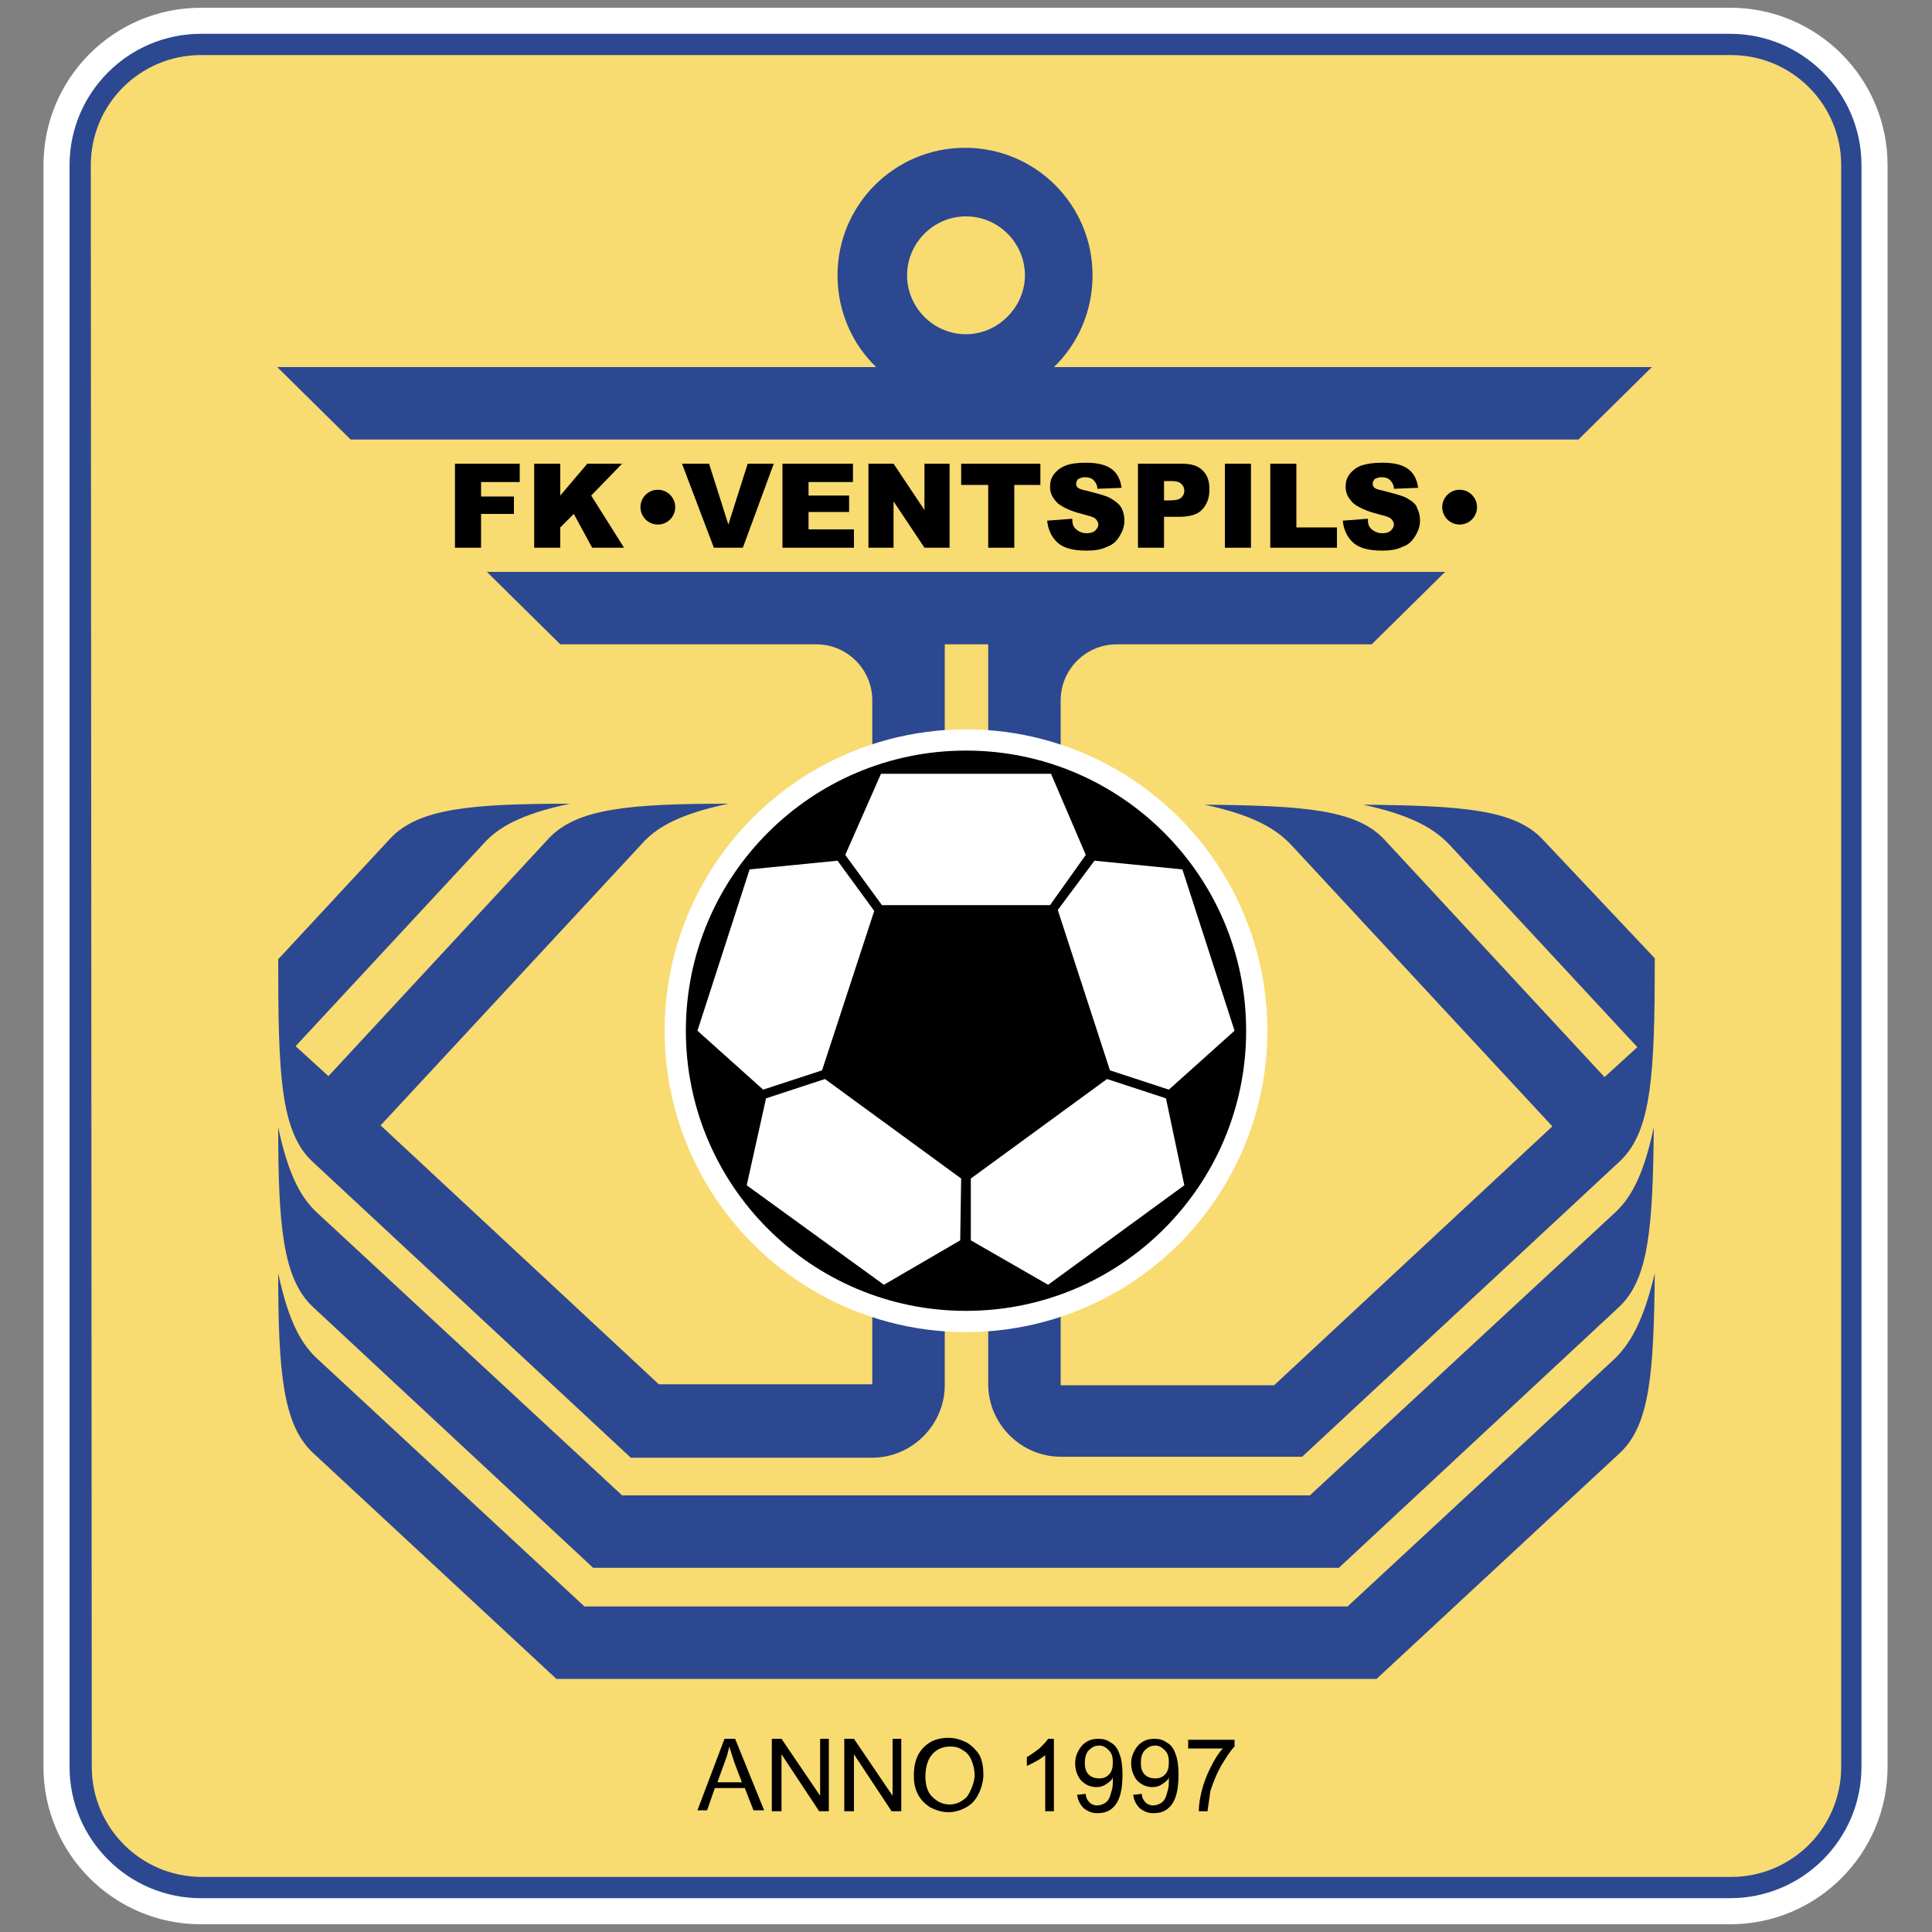 <?xml version="1.0" encoding="utf-8"?>
<!-- Generator: Adobe Illustrator 21.1.0, SVG Export Plug-In . SVG Version: 6.00 Build 0)  -->
<svg version="1.1" id="Layer_1" xmlns="http://www.w3.org/2000/svg" xmlns:xlink="http://www.w3.org/1999/xlink" x="0px" y="0px"
	 viewBox="0 0 200 200" style="enable-background:new 0 0 200 200;" xml:space="preserve">
<rect x="0" y="0" width="200" height="200" fill="#808080" stroke="none"/>
<style type="text/css">
	.st0{fill:#FFFFFF;}
	.st1{fill:#2C4891;}
	.st2{fill:#F8DB71;}
</style>
<g>
	<path class="st0" d="M20.8,0.8c-9,0-16.3,7.3-16.3,16.3v165.8c0,9,7.3,16.3,16.3,16.3h158.3c9,0,16.3-7.3,16.3-16.3V17.1
		c0-9-7.3-16.3-16.3-16.3H20.8z"/>
	<path class="st1" d="M20.8,3.5c-7.5,0-13.6,6.1-13.6,13.6v165.8c0,7.5,6.1,13.6,13.6,13.6h158.3c7.5,0,13.6-6.1,13.6-13.6V17.1
		c0-7.5-6.1-13.6-13.6-13.6C179.2,3.5,20.8,3.5,20.8,3.5z"/>
	<path class="st2" d="M9.5,182.9c0,6.3,5.1,11.4,11.4,11.4h158.3c6.3,0,11.4-5.1,11.4-11.4V17.1c0-6.3-5.1-11.4-11.4-11.4H20.8
		c-6.3,0-11.4,5.1-11.4,11.4L9.5,182.9L9.5,182.9z"/>
	<path d="M75,180l-2.8,7.4h1l0.8-2.3h3.1l0.9,2.3h1.1l-3-7.4H75z M74.3,184.4l0.8-2.2c0.2-0.5,0.3-1,0.4-1.4
		c0.1,0.4,0.3,0.9,0.5,1.6l0.8,2.1H74.3L74.3,184.4z"/>
	<polygon points="84.9,185.9 80.9,180 79.9,180 79.9,187.5 80.9,187.5 80.9,181.6 84.8,187.5 85.8,187.5 85.8,180 84.9,180 	"/>
	<polygon points="92.4,185.9 88.4,180 87.4,180 87.4,187.5 88.4,187.5 88.4,181.6 92.3,187.5 93.3,187.5 93.3,180 92.4,180 	"/>
	<path d="M100.1,180.4c-0.6-0.3-1.2-0.5-1.9-0.5c-1.1,0-1.9,0.3-2.6,1c-0.7,0.7-1,1.7-1,2.9c0,0.7,0.1,1.3,0.4,1.9
		c0.3,0.6,0.7,1,1.3,1.4c0.6,0.3,1.2,0.5,1.9,0.5c0.6,0,1.3-0.2,1.8-0.5c0.6-0.3,1-0.8,1.3-1.4c0.3-0.6,0.5-1.3,0.5-2
		c0-0.7-0.1-1.4-0.4-2C101.1,181.2,100.6,180.7,100.1,180.4z M100.1,186c-0.5,0.5-1.1,0.8-1.8,0.8c-0.7,0-1.3-0.3-1.8-0.8
		c-0.5-0.5-0.7-1.2-0.7-2.1c0-1.1,0.3-1.9,0.8-2.4c0.5-0.5,1.1-0.7,1.8-0.7c0.5,0,0.9,0.1,1.3,0.4c0.4,0.2,0.7,0.6,0.9,1.1
		c0.2,0.5,0.3,1,0.3,1.6C100.8,184.7,100.5,185.4,100.1,186z"/>
	<path d="M107.6,181c-0.4,0.3-0.8,0.6-1.3,0.9v0.9c0.3-0.1,0.6-0.3,1-0.5c0.4-0.2,0.6-0.4,0.9-0.6v5.8h0.9V180h-0.6
		C108.3,180.3,108,180.6,107.6,181z"/>
	<path d="M115,180.4c-0.4-0.3-0.8-0.4-1.3-0.4c-0.7,0-1.2,0.2-1.7,0.7c-0.4,0.5-0.7,1.1-0.7,1.8c0,0.7,0.2,1.3,0.6,1.8
		c0.4,0.4,0.9,0.7,1.6,0.7c0.4,0,0.7-0.1,1-0.3c0.3-0.2,0.6-0.4,0.7-0.7c0,0.1,0,0.1,0,0.2c0,0.4,0,0.8-0.1,1.1
		c-0.1,0.4-0.2,0.7-0.3,0.9c-0.1,0.2-0.3,0.4-0.5,0.5c-0.2,0.1-0.5,0.2-0.7,0.2c-0.3,0-0.6-0.1-0.8-0.3c-0.2-0.2-0.4-0.5-0.4-0.9
		l-0.9,0.1c0.1,0.6,0.3,1,0.7,1.4c0.4,0.3,0.8,0.5,1.4,0.5c0.5,0,1-0.1,1.4-0.4c0.4-0.3,0.7-0.7,0.9-1.3s0.3-1.3,0.3-2.3
		c0-0.9-0.1-1.6-0.3-2.1C115.7,181,115.4,180.6,115,180.4z M114.8,183.7c-0.3,0.3-0.6,0.4-1,0.4c-0.4,0-0.8-0.1-1.1-0.4
		c-0.3-0.3-0.4-0.7-0.4-1.2c0-0.5,0.1-1,0.4-1.3c0.3-0.3,0.6-0.5,1.1-0.5c0.4,0,0.7,0.2,1,0.5c0.3,0.3,0.4,0.7,0.4,1.2
		C115.2,183,115.1,183.4,114.8,183.7z"/>
	<path d="M120.8,180.4c-0.4-0.3-0.8-0.4-1.3-0.4c-0.7,0-1.2,0.2-1.7,0.7c-0.4,0.5-0.7,1.1-0.7,1.8c0,0.7,0.2,1.3,0.6,1.8
		c0.4,0.4,0.9,0.7,1.6,0.7c0.4,0,0.7-0.1,1-0.3c0.3-0.2,0.6-0.4,0.7-0.7c0,0.1,0,0.1,0,0.2c0,0.4,0,0.8-0.1,1.1
		c-0.1,0.4-0.2,0.7-0.3,0.9s-0.3,0.4-0.5,0.5c-0.2,0.1-0.5,0.2-0.7,0.2c-0.3,0-0.6-0.1-0.8-0.3c-0.2-0.2-0.4-0.5-0.4-0.9l-0.9,0.1
		c0.1,0.6,0.3,1,0.7,1.4c0.4,0.3,0.8,0.5,1.4,0.5c0.5,0,1-0.1,1.4-0.4c0.4-0.3,0.7-0.7,0.9-1.3c0.2-0.6,0.3-1.3,0.3-2.3
		c0-0.9-0.1-1.6-0.3-2.1C121.5,181,121.2,180.6,120.8,180.4z M120.6,183.7c-0.3,0.3-0.6,0.4-1,0.4c-0.4,0-0.8-0.1-1.1-0.4
		c-0.3-0.3-0.4-0.7-0.4-1.2c0-0.5,0.1-1,0.4-1.3c0.3-0.3,0.6-0.5,1.1-0.5c0.4,0,0.7,0.2,1,0.5c0.3,0.3,0.4,0.7,0.4,1.2
		C121,183,120.9,183.4,120.6,183.7z"/>
	<path d="M123,180.1v0.9h3.6c-0.5,0.5-0.9,1.2-1.3,2c-0.4,0.8-0.7,1.6-0.9,2.4c-0.2,0.8-0.3,1.5-0.3,2.1h0.9
		c0.1-0.7,0.2-1.4,0.3-2.1c0.3-0.9,0.6-1.7,1.1-2.6c0.5-0.8,0.9-1.5,1.4-2v-0.7L123,180.1L123,180.1z"/>
	<polygon points="47.1,56.7 49.8,56.7 49.8,53.2 53.2,53.2 53.2,51.4 49.8,51.4 49.8,49.9 53.8,49.9 53.8,48 47.1,48 	"/>
	<polygon points="64.4,48 60.8,48 58,51.3 58,48 55.3,48 55.3,56.7 58,56.7 58,54.6 59.4,53.2 61.3,56.7 64.6,56.7 61.2,51.3 	"/>
	<polygon points="75.4,54.3 73.4,48 70.6,48 73.9,56.7 76.9,56.7 80.1,48 77.4,48 	"/>
	<polygon points="83.7,53 87.9,53 87.9,51.3 83.7,51.3 83.7,49.9 88.3,49.9 88.3,48 81,48 81,56.7 88.4,56.7 88.4,54.8 83.7,54.8 	
		"/>
	<polygon points="95.7,52.8 92.5,48 89.9,48 89.9,56.7 92.5,56.7 92.5,51.9 95.7,56.7 98.3,56.7 98.3,48 95.7,48 	"/>
	<polygon points="99.5,50.2 102.3,50.2 102.3,56.7 105,56.7 105,50.2 107.7,50.2 107.7,48 99.5,48 	"/>
	<path d="M115,51.6c-0.5-0.3-1.4-0.5-2.5-0.8c-0.5-0.1-0.8-0.2-0.9-0.3c-0.1-0.1-0.2-0.2-0.2-0.4c0-0.2,0.1-0.4,0.2-0.5
		c0.2-0.1,0.4-0.2,0.7-0.2c0.4,0,0.7,0.1,0.9,0.3c0.2,0.2,0.4,0.5,0.4,0.9l2.5-0.1c-0.1-0.9-0.5-1.6-1.1-2c-0.6-0.4-1.4-0.6-2.6-0.6
		c-0.9,0-1.6,0.1-2.1,0.3c-0.5,0.2-0.9,0.5-1.2,0.9c-0.3,0.4-0.4,0.8-0.4,1.3c0,0.7,0.3,1.2,0.8,1.7c0.5,0.4,1.3,0.8,2.5,1.1
		c0.7,0.2,1.2,0.3,1.4,0.5c0.2,0.2,0.3,0.4,0.3,0.6c0,0.2-0.1,0.4-0.3,0.6c-0.2,0.2-0.5,0.3-0.9,0.3c-0.5,0-0.9-0.2-1.2-0.5
		c-0.2-0.2-0.3-0.5-0.3-1l-2.6,0.2c0.1,0.9,0.4,1.6,1,2.2c0.6,0.6,1.6,0.9,3.1,0.9c0.8,0,1.5-0.1,2.1-0.4c0.6-0.2,1-0.6,1.3-1.1
		c0.3-0.5,0.5-1,0.5-1.6c0-0.5-0.1-0.9-0.3-1.3C115.9,52.2,115.5,51.9,115,51.6z"/>
	<path d="M122.3,48h-4.5v8.7h2.7v-3.2h1.5c1.1,0,1.9-0.2,2.4-0.7c0.5-0.5,0.8-1.2,0.8-2.1c0-0.9-0.2-1.5-0.7-2
		C124,48.2,123.3,48,122.3,48z M122.3,51.5c-0.2,0.2-0.6,0.3-1.1,0.3h-0.7v-2h0.8c0.5,0,0.8,0.1,1,0.3c0.2,0.2,0.3,0.4,0.3,0.7
		C122.6,51.1,122.5,51.3,122.3,51.5z"/>
	<rect x="126.8" y="48" width="2.7" height="8.7"/>
	<polygon points="134.2,48 131.5,48 131.5,56.7 138.4,56.7 138.4,54.6 134.2,54.6 	"/>
	<path d="M145.7,51.6c-0.5-0.3-1.4-0.5-2.5-0.8c-0.5-0.1-0.8-0.2-0.9-0.3c-0.1-0.1-0.2-0.2-0.2-0.4c0-0.2,0.1-0.4,0.2-0.5
		c0.2-0.1,0.4-0.2,0.7-0.2c0.4,0,0.7,0.1,0.9,0.3c0.2,0.2,0.4,0.5,0.4,0.9l2.5-0.1c-0.1-0.9-0.5-1.6-1.1-2c-0.6-0.4-1.4-0.6-2.6-0.6
		c-0.9,0-1.6,0.1-2.2,0.3c-0.5,0.2-0.9,0.5-1.2,0.9c-0.3,0.4-0.4,0.8-0.4,1.3c0,0.7,0.3,1.2,0.8,1.7c0.5,0.4,1.3,0.8,2.5,1.1
		c0.7,0.2,1.2,0.3,1.4,0.5c0.2,0.2,0.3,0.4,0.3,0.6c0,0.2-0.1,0.4-0.3,0.6c-0.2,0.2-0.5,0.3-0.9,0.3c-0.5,0-0.9-0.2-1.2-0.5
		c-0.2-0.2-0.3-0.5-0.3-1l-2.6,0.2c0.1,0.9,0.4,1.6,1,2.2c0.6,0.6,1.6,0.9,3.1,0.9c0.8,0,1.5-0.1,2.1-0.4c0.6-0.2,1-0.6,1.3-1.1
		c0.3-0.5,0.5-1,0.5-1.6c0-0.5-0.1-0.9-0.3-1.3C146.6,52.2,146.2,51.9,145.7,51.6z"/>
	<circle cx="151.1" cy="52.5" r="1.8"/>
	<circle cx="68.1" cy="52.5" r="1.8"/>
	<path class="st1" d="M109.1,38c2.5-2.4,4-5.8,4-9.5c0-7.3-5.9-13.2-13.2-13.2c-7.3,0-13.2,5.9-13.2,13.2c0,3.7,1.5,7.1,4,9.5h-62
		l7.6,7.5h127.1l7.6-7.5C171.1,38,109.1,38,109.1,38z M100,22.4c3.4,0,6.1,2.8,6.1,6.1s-2.8,6.1-6.1,6.1c-3.4,0-6.1-2.8-6.1-6.1
		C93.9,25.2,96.6,22.4,100,22.4z"/>
	<path class="st1" d="M167,125.7l-31.4,29.1H64.4L33,125.7c-1.7-1.5-3.1-3.8-4.2-9c0,10.3,0.5,15.7,3.6,18.6l29,27h77.2l29-27
		c3.1-2.9,3.5-8.3,3.6-18.6C170.1,121.9,168.7,124.2,167,125.7z"/>
	<path class="st1" d="M167,140.8l-27.5,25.5h-79L33,140.8c-1.7-1.5-3.1-3.8-4.2-9c0,10.3,0.5,15.7,3.6,18.6l25.2,23.4h84.9
		l25.2-23.4c3.1-2.9,3.5-8.3,3.6-18.6C170.1,136.9,168.7,139.2,167,140.8z"/>
	<path class="st1" d="M159.7,86.9c-2.9-3.1-8.3-3.5-18.6-3.6c5.1,1.1,7.4,2.5,9,4.2l19.4,20.9l-3.4,3.1l-22.8-24.6
		c-2.9-3.1-8.3-3.5-18.6-3.6c5.1,1.1,7.4,2.5,9,4.2l27,29.1l-28.8,26.8l-22.1,0V72.5c0-3.2,2.6-5.8,5.8-5.8H142l7.6-7.5H50.4
		l7.6,7.5h26.5c3.2,0,5.8,2.6,5.8,5.8v70.8l-22.1,0l-28.8-26.8l27-29.1c1.5-1.7,3.8-3.1,9-4.2c-10.3,0-15.7,0.5-18.6,3.6l-22.8,24.6
		l-3.4-3.1l19.4-20.9c1.5-1.7,3.8-3.1,9-4.2c-10.3,0-15.7,0.5-18.6,3.6L28.8,99.3c0,11.8,0.2,17.9,3.6,21l32.9,30.6h25
		c4.1,0,7.5-3.4,7.5-7.5V66.7h4.5v76.6c0,4.1,3.4,7.5,7.5,7.5h25l32.9-30.6c3.3-3.1,3.6-9.1,3.6-21L159.7,86.9z"/>
	<circle class="st0" cx="100" cy="106.7" r="31.2"/>
	<circle cx="100" cy="106.7" r="29"/>
	<polygon class="st0" points="108.8,80.1 91.2,80.1 87.5,88.5 91.3,93.7 108.7,93.7 112.4,88.5 	"/>
	<polygon class="st0" points="121,112.8 127.8,106.7 122.4,90 113.3,89.1 109.5,94.2 114.9,110.8 	"/>
	<polygon class="st0" points="85.1,110.8 90.5,94.3 86.7,89.1 77.6,90 72.2,106.7 79,112.8 	"/>
	<polygon class="st0" points="79.3,113.7 77.3,122.7 91.5,133 99.4,128.4 99.5,122 85.4,111.7 	"/>
	<polygon class="st0" points="114.6,111.7 100.5,122 100.5,128.4 108.5,133 122.6,122.7 120.7,113.7 	"/>
</g>
</svg>
